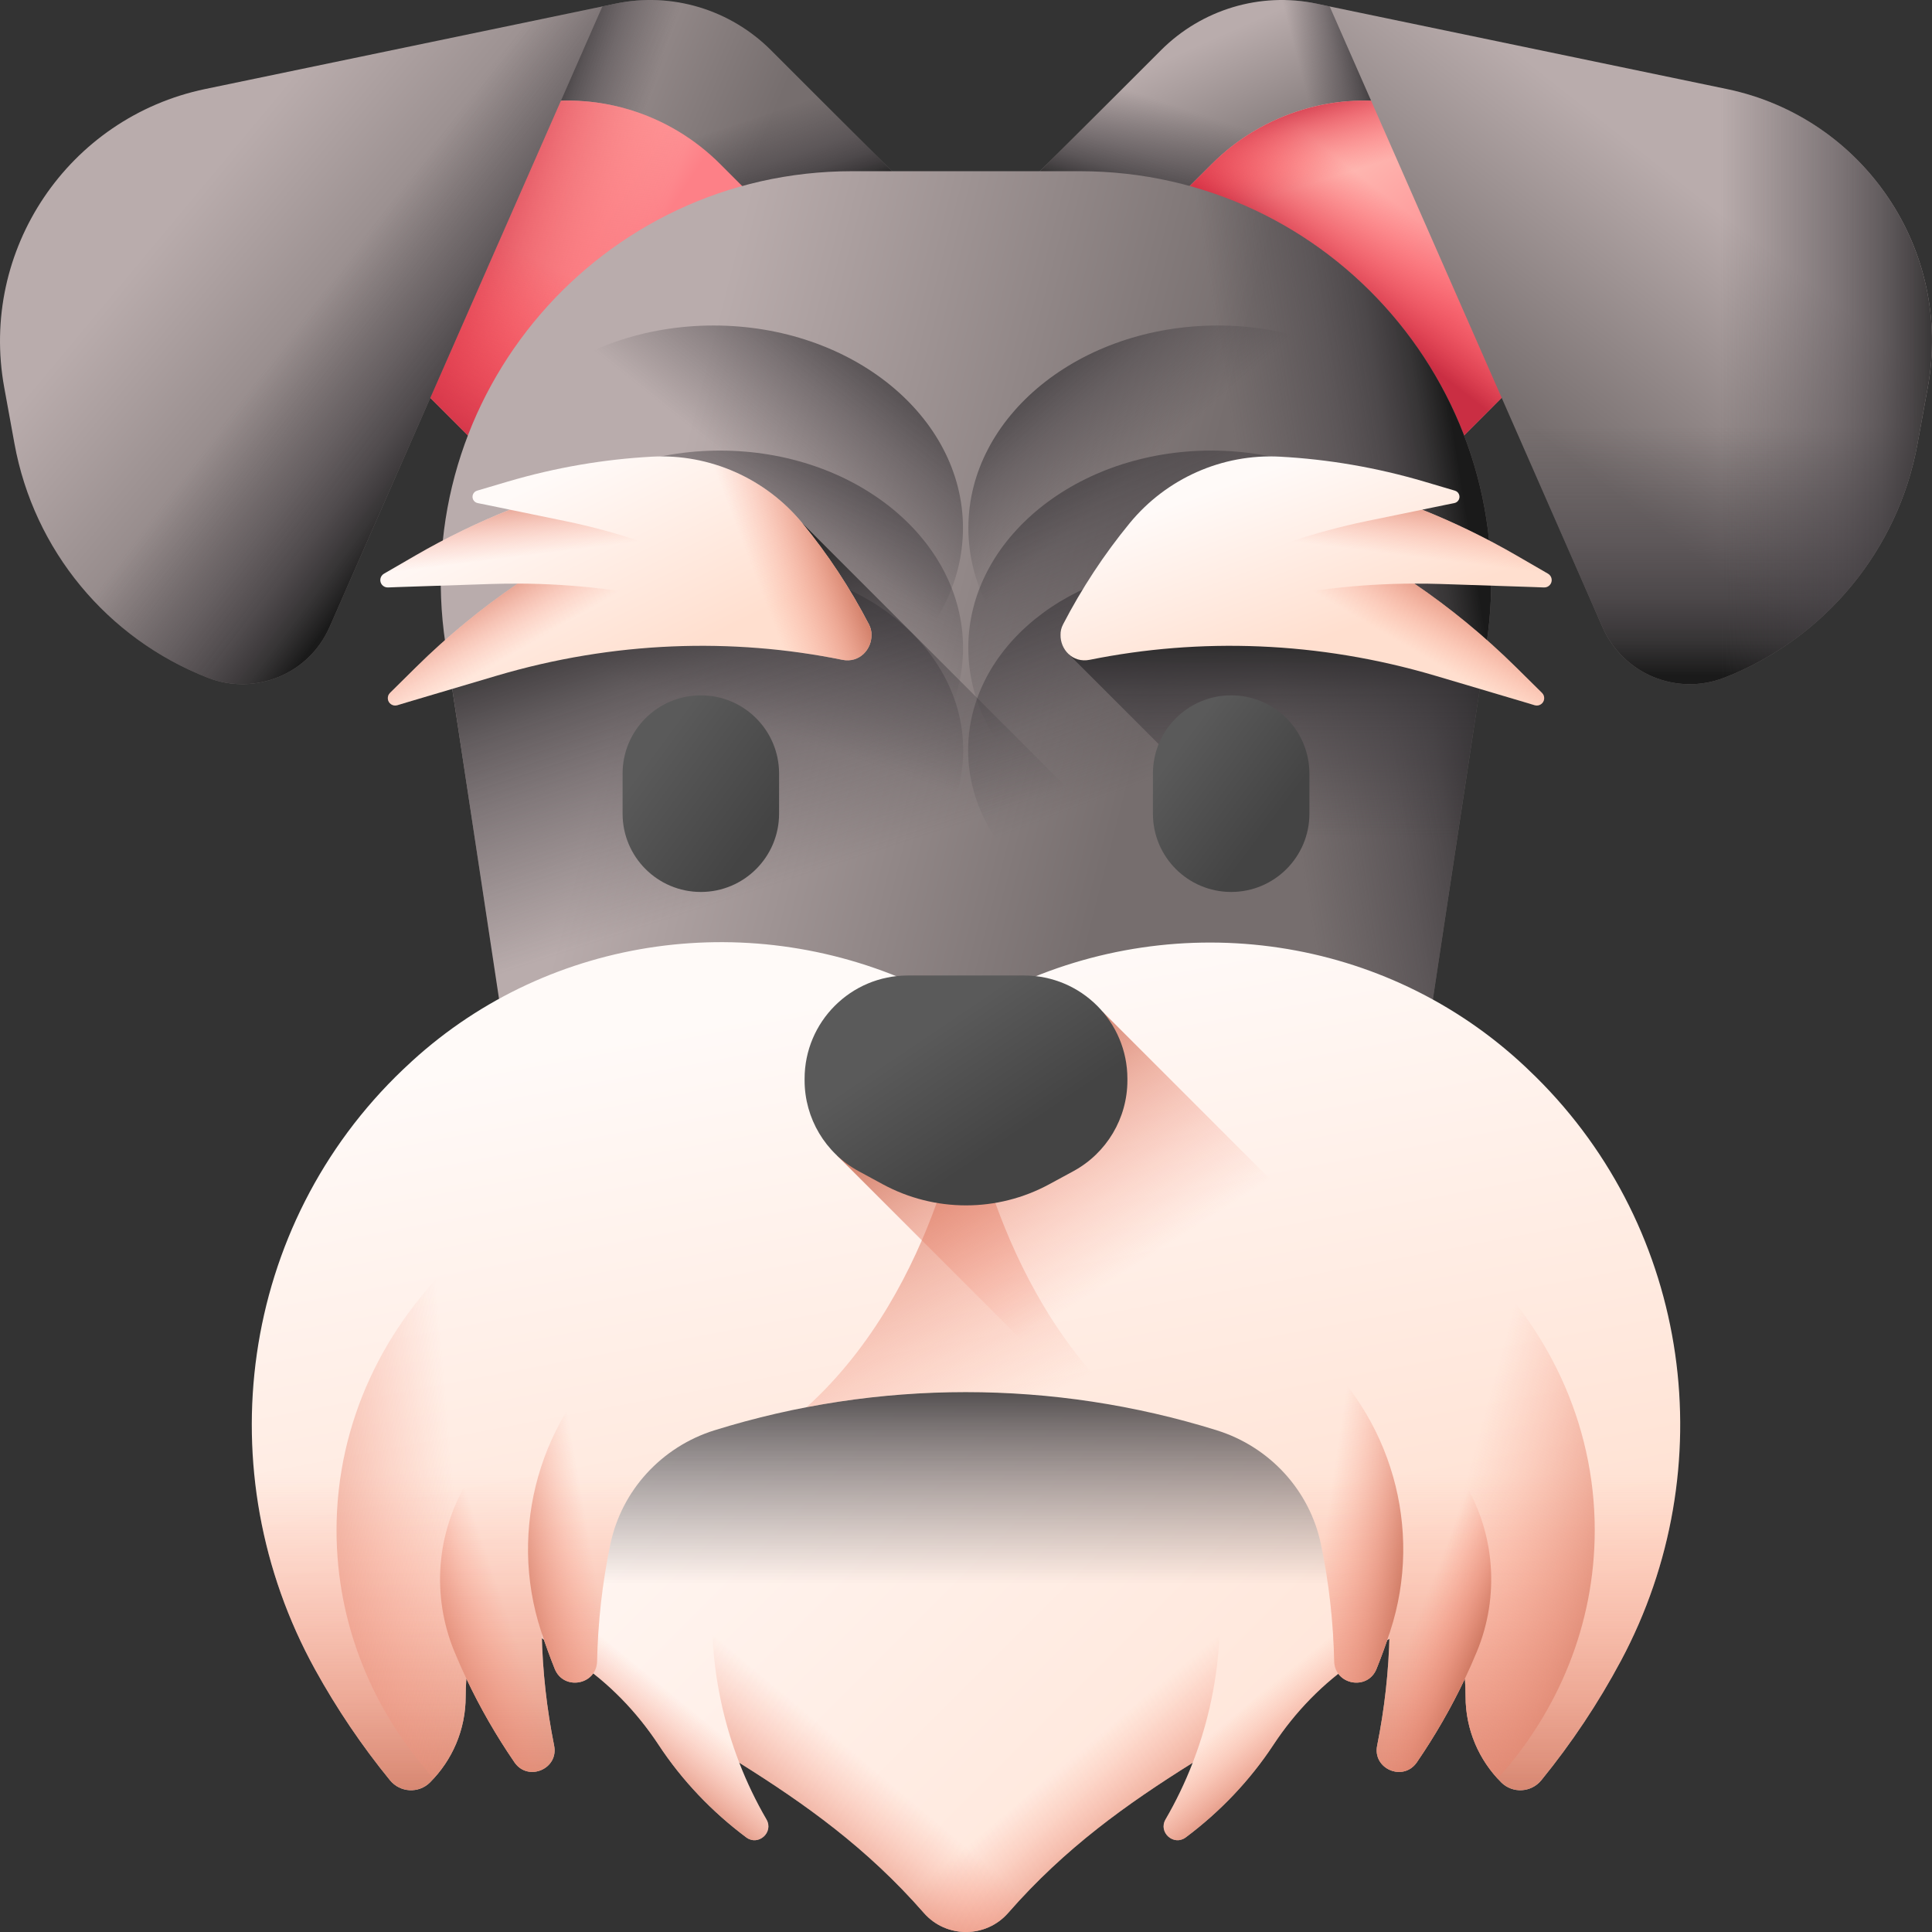 <svg id="Capa_1" enable-background="new 0 0 512 512" height="512" viewBox="0 0 512 512" width="512" xmlns="http://www.w3.org/2000/svg" xmlns:xlink="http://www.w3.org/1999/xlink"><rect x="0" y="0" width="512" height="512" fill="#333333" stroke="none"/><linearGradient id="lg1"><stop offset="0" stop-color="#b9acac"/><stop offset="1" stop-color="#766e6e"/></linearGradient><linearGradient id="SVGID_1_" gradientUnits="userSpaceOnUse" x1="96.747" x2="177.302" xlink:href="#lg1" y1="61.745" y2="95.963"/><linearGradient id="lg2"><stop offset="0" stop-color="#433f43" stop-opacity="0"/><stop offset=".467" stop-color="#413d41" stop-opacity=".467"/><stop offset=".688" stop-color="#393639" stop-opacity=".688"/><stop offset=".856" stop-color="#2c2b2c" stop-opacity=".856"/><stop offset=".998" stop-color="#1a1a1a" stop-opacity=".998"/><stop offset="1" stop-color="#1a1a1a"/></linearGradient><linearGradient id="SVGID_00000178887604221428680450000014122662201721238715_" gradientUnits="userSpaceOnUse" x1="156.261" x2="164.815" xlink:href="#lg2" y1="45.57" y2="71.233"/><linearGradient id="SVGID_00000152249256134996089480000003370388662407230614_" gradientUnits="userSpaceOnUse" x1="151.218" x2="123.654" xlink:href="#lg2" y1="90.145" y2="81.116"/><linearGradient id="SVGID_00000079455406723241091300000009741560744634501819_" gradientUnits="userSpaceOnUse" x1="302.223" x2="318.857" xlink:href="#lg1" y1="18.692" y2="56.236"/><linearGradient id="SVGID_00000078006024398210370390000017662724004253140880_" gradientUnits="userSpaceOnUse" x1="356.57" x2="346.946" xlink:href="#lg2" y1="42.854" y2="72.082"/><linearGradient id="SVGID_00000130638644615357268840000014425465922222858899_" gradientUnits="userSpaceOnUse" x1="364.018" x2="383.978" xlink:href="#lg2" y1="92.751" y2="87.523"/><linearGradient id="lg3"><stop offset="0" stop-color="#ffdfcf"/><stop offset="1" stop-color="#fd8087"/></linearGradient><linearGradient id="SVGID_00000119108075004446451190000018418758275599466119_" gradientUnits="userSpaceOnUse" x1="113.295" x2="153.216" xlink:href="#lg3" y1="66.277" y2="92.654"/><linearGradient id="lg4"><stop offset="0" stop-color="#fd4755" stop-opacity="0"/><stop offset=".259" stop-color="#f74452" stop-opacity=".259"/><stop offset=".628" stop-color="#e43b4c" stop-opacity=".628"/><stop offset="1" stop-color="#ca2e43"/></linearGradient><linearGradient id="SVGID_00000130613686642027974560000006280815728427046078_" gradientUnits="userSpaceOnUse" x1="156.891" x2="108.891" xlink:href="#lg4" y1="107.988" y2="90.879"/><linearGradient id="SVGID_00000083082903855091211420000014972729369885982110_" gradientUnits="userSpaceOnUse" x1="183.246" x2="157.582" xlink:href="#lg4" y1="89.779" y2="139.205"/><linearGradient id="SVGID_00000141452348291439594460000007267037610646416293_" gradientUnits="userSpaceOnUse" x1="285.178" x2="338.61" xlink:href="#lg3" y1="59.443" y2="122.894"/><linearGradient id="SVGID_00000138539326075660500110000001408457305507148473_" gradientUnits="userSpaceOnUse" x1="373.531" x2="355.947" xlink:href="#lg4" y1="56.572" y2="79.384"/><linearGradient id="SVGID_00000097496410139855078480000006239795250628704162_" gradientUnits="userSpaceOnUse" x1="329.602" x2="322.949" xlink:href="#lg4" y1="54.097" y2="32.236"/><linearGradient id="SVGID_00000163047434563781815240000002132866213867663789_" gradientUnits="userSpaceOnUse" x1="53.509" x2="126.222" xlink:href="#lg1" y1="48.597" y2="109.191"/><linearGradient id="SVGID_00000134252074870972416090000014339606339747861166_" gradientUnits="userSpaceOnUse" x1="86.158" x2="129.643" xlink:href="#lg2" y1="76.635" y2="109.427"/><linearGradient id="SVGID_00000080207891399068454890000006701352097146814370_" gradientUnits="userSpaceOnUse" x1="445.554" x2="398.505" xlink:href="#lg1" y1="47.91" y2="107.791"/><linearGradient id="SVGID_00000115515952024129668560000002043455896905778336_" gradientUnits="userSpaceOnUse" x1="445.273" x2="445.273" xlink:href="#lg2" y1="113.367" y2="179.14"/><linearGradient id="SVGID_00000042725952637356470870000011177435620378222011_" gradientUnits="userSpaceOnUse" x1="455.891" x2="519.112" xlink:href="#lg2" y1="97.31" y2="97.31"/><linearGradient id="SVGID_00000023243819015477049360000015228492990350282140_" gradientUnits="userSpaceOnUse" x1="160.116" x2="293.084" xlink:href="#lg1" y1="199.39" y2="233.463"/><linearGradient id="SVGID_00000119819503445830176900000011820825491559057572_" gradientUnits="userSpaceOnUse" x1="342.33" x2="399.672" xlink:href="#lg2" y1="213.259" y2="204.117"/><linearGradient id="SVGID_00000135681695014603295320000004598647371136695696_" gradientUnits="userSpaceOnUse" x1="306.102" x2="273.588" xlink:href="#lg2" y1="120.875" y2="83.603"/><linearGradient id="SVGID_00000099661346613311515340000003418539338545778826_" gradientUnits="userSpaceOnUse" x1="199.684" x2="237.221" xlink:href="#lg2" y1="126.664" y2="79.611"/><linearGradient id="SVGID_00000151531610965778097730000012847383364180232891_" gradientUnits="userSpaceOnUse" x1="321.241" x2="286.347" xlink:href="#lg2" y1="172.241" y2="91.351"/><linearGradient id="SVGID_00000088095595562487063370000007319827151998295450_" gradientUnits="userSpaceOnUse" x1="195.214" x2="225.878" xlink:href="#lg2" y1="161.769" y2="92.511"/><linearGradient id="SVGID_00000100372687389470610370000008179276923552535737_" gradientUnits="userSpaceOnUse" x1="318.234" x2="288.627" xlink:href="#lg2" y1="201.947" y2="123.172"/><linearGradient id="SVGID_00000124845114702235199790000007092167450690655621_" gradientUnits="userSpaceOnUse" x1="197.401" x2="220.134" xlink:href="#lg2" y1="191.041" y2="123.897"/><linearGradient id="SVGID_00000065779803326464889130000004076826859394910108_" gradientUnits="userSpaceOnUse" x1="338.183" x2="338.183" xlink:href="#lg2" y1="222.136" y2="164.869"/><linearGradient id="SVGID_00000067929447842469476660000013986166467097271731_" gradientUnits="userSpaceOnUse" x1="228.244" x2="200.205" xlink:href="#lg2" y1="227.042" y2="141.022"/><linearGradient id="lg5"><stop offset="0" stop-color="#fffaf8"/><stop offset="1" stop-color="#ffdfcf"/></linearGradient><linearGradient id="SVGID_00000165912710609468519460000017905100158816730544_" gradientUnits="userSpaceOnUse" x1="186.073" x2="390.68" xlink:href="#lg5" y1="312.066" y2="516.673"/><linearGradient id="SVGID_00000087410977620597646820000002171424790569492398_" gradientUnits="userSpaceOnUse" x1="256" x2="256" xlink:href="#lg2" y1="419.753" y2="357.749"/><linearGradient id="lg6"><stop offset="0" stop-color="#f89580" stop-opacity="0"/><stop offset=".26" stop-color="#f2917c" stop-opacity=".261"/><stop offset=".595" stop-color="#e2856f" stop-opacity=".597"/><stop offset=".971" stop-color="#c8725b" stop-opacity=".974"/><stop offset=".997" stop-color="#c5715a"/></linearGradient><linearGradient id="SVGID_00000075155605353289815060000000817407587257029823_" gradientUnits="userSpaceOnUse" x1="395.959" x2="408.344" xlink:href="#lg6" y1="414.641" y2="422.21"/><linearGradient id="SVGID_00000172425964765600590230000017357002426007082904_" gradientUnits="userSpaceOnUse" x1="289.935" x2="314.189" xlink:href="#lg6" y1="460.876" y2="489.775"/><linearGradient id="SVGID_00000034768589231111584790000013308884802320618126_" gradientTransform="matrix(-1 0 0 1 2697.71 0)" gradientUnits="userSpaceOnUse" x1="2475.646" x2="2499.9" xlink:href="#lg6" y1="460.876" y2="489.775"/><linearGradient id="SVGID_00000035510250082588779250000002852800716700011686_" gradientUnits="userSpaceOnUse" x1="346.668" x2="362.149" xlink:href="#lg6" y1="438.471" y2="457.393"/><linearGradient id="SVGID_00000120555116375651942280000009453347613112410277_" gradientUnits="userSpaceOnUse" x1="121.479" x2="102.558" xlink:href="#lg6" y1="414.84" y2="439.782"/><linearGradient id="SVGID_00000080188954118359417400000018365277404496434843_" gradientTransform="matrix(-1 0 0 1 2920.645 0)" gradientUnits="userSpaceOnUse" x1="2755.313" x2="2770.795" xlink:href="#lg6" y1="438.471" y2="457.393"/><linearGradient id="SVGID_00000151524255837066012800000016664786174782408595_" gradientUnits="userSpaceOnUse" x1="234.11" x2="269.673" xlink:href="#lg5" y1="261.665" y2="450.089"/><linearGradient id="SVGID_00000121276246649803500910000009986487683337666201_" gradientUnits="userSpaceOnUse" x1="255.999" x2="255.999" xlink:href="#lg6" y1="390.75" y2="489.078"/><linearGradient id="SVGID_00000166642145730119840000000000451886795523328914_" gradientUnits="userSpaceOnUse" x1="119.912" x2="53.15" xlink:href="#lg6" y1="390.014" y2="395.736"/><linearGradient id="SVGID_00000169538740221863422310000012928218391930084017_" gradientUnits="userSpaceOnUse" x1="387.306" x2="442.623" xlink:href="#lg6" y1="396.58" y2="411.84"/><linearGradient id="SVGID_00000132793102246135464240000010652216207892862087_" gradientUnits="userSpaceOnUse" x1="350.323" x2="375.121" xlink:href="#lg6" y1="410.315" y2="414.13"/><linearGradient id="SVGID_00000171000160990536289840000000575926904132739485_" gradientUnits="userSpaceOnUse" x1="157.279" x2="133.753" xlink:href="#lg6" y1="413.711" y2="417.844"/><linearGradient id="SVGID_00000114760753793429010720000005074740968333057459_" gradientUnits="userSpaceOnUse" x1="131.119" x2="107.593" xlink:href="#lg6" y1="417.807" y2="425.755"/><linearGradient id="SVGID_00000176760052107981209200000017485878906911745708_" gradientUnits="userSpaceOnUse" x1="379.634" x2="398.073" xlink:href="#lg6" y1="418.452" y2="425.764"/><linearGradient id="SVGID_00000140729078223161648220000013784471923052169133_" gradientUnits="userSpaceOnUse" x1="259.802" x2="219.671" xlink:href="#lg6" y1="379.254" y2="301.5"/><linearGradient id="SVGID_00000084523126536605257800000002982799698834542483_" gradientUnits="userSpaceOnUse" x1="310.529" x2="271.559" xlink:href="#lg6" y1="329.33" y2="268.499"/><linearGradient id="lg7"><stop offset="0" stop-color="#5a5a5a"/><stop offset="1" stop-color="#444"/></linearGradient><linearGradient id="SVGID_00000101066180266691612640000002388224763662065029_" gradientUnits="userSpaceOnUse" x1="247.116" x2="266.884" xlink:href="#lg7" y1="272.902" y2="302.264"/><linearGradient id="SVGID_00000013160835245723771510000006528429009391024806_" gradientUnits="userSpaceOnUse" x1="172.204" x2="200.995" xlink:href="#lg7" y1="200.37" y2="221.562"/><linearGradient id="SVGID_00000077296399243885567890000012574135077294995365_" gradientUnits="userSpaceOnUse" x1="311.343" x2="336.934" xlink:href="#lg7" y1="199.129" y2="218.322"/><linearGradient id="SVGID_00000039818050826621457910000018215094075740868022_" gradientUnits="userSpaceOnUse" x1="143.182" x2="168.106" xlink:href="#lg5" y1="127.483" y2="178.716"/><linearGradient id="SVGID_00000013189841402856044400000014545634064516562819_" gradientUnits="userSpaceOnUse" x1="198.518" x2="223.096" xlink:href="#lg6" y1="148.429" y2="139.082"/><linearGradient id="SVGID_00000021829573778554981010000001218906889073726357_" gradientUnits="userSpaceOnUse" x1="157.715" x2="145.946" xlink:href="#lg6" y1="160.523" y2="140.445"/><linearGradient id="SVGID_00000158738322846454230610000012121280085300459399_" gradientUnits="userSpaceOnUse" x1="160.889" x2="158.466" xlink:href="#lg6" y1="144.584" y2="125.198"/><linearGradient id="SVGID_00000083806139287132521980000010365684082130383289_" gradientUnits="userSpaceOnUse" x1="333.008" x2="349.163" xlink:href="#lg5" y1="125.475" y2="169.785"/><linearGradient id="SVGID_00000078737253641995566240000017044487908493118091_" gradientTransform="matrix(-1 0 0 1 727.125 0)" gradientUnits="userSpaceOnUse" x1="372.84" x2="361.071" xlink:href="#lg6" y1="160.523" y2="140.445"/><linearGradient id="SVGID_00000079448967953244250620000008201731656573038761_" gradientTransform="matrix(-1 0 0 1 727.125 0)" gradientUnits="userSpaceOnUse" x1="376.014" x2="373.591" xlink:href="#lg6" y1="144.584" y2="125.198"/><g><g><path d="m219.59 106.732c8.3 19.48 12.84 40.31 12.84 61.37 0 3.82-.15 7.64-.45 11.47-.94 11.77-4.18 23.1-9.43 33.35l-137.07-137.07 74.14-74.14h.01l3.26-.7c.08-.02.16-.03.25-.05 14.91-3.15 30.4 1.56 41.18 12.34l33.09 33.09c-13.63 6.83-22.98 20.92-22.98 37.2 0 7.29 1.87 15.42 5.16 23.14z" fill="url(#SVGID_1_)"/><path d="m219.59 106.732c8.3 19.48 12.84 40.31 12.84 61.37 0 3.82-.15 7.64-.45 11.47-.94 11.77-4.18 23.1-9.43 33.35l-137.07-137.07 74.14-74.14h.01l3.26-.7c.08-.02.16-.03.25-.05 14.91-3.15 30.4 1.56 41.18 12.34l33.09 33.09c-13.63 6.83-22.98 20.92-22.98 37.2 0 7.29 1.87 15.42 5.16 23.14z" fill="url(#SVGID_00000178887604221428680450000014122662201721238715_)"/><path d="m219.59 106.732c8.3 19.48 12.84 40.31 12.84 61.37 0 3.82-.15 7.64-.45 11.47-.94 11.77-4.18 23.1-9.43 33.35l-137.07-137.07 74.14-74.14h.01l3.26-.7c.08-.02.16-.03.25-.05 14.91-3.15 30.4 1.56 41.18 12.34l33.09 33.09c-13.63 6.83-22.98 20.92-22.98 37.2 0 7.29 1.87 15.42 5.16 23.14z" fill="url(#SVGID_00000152249256134996089480000003370388662407230614_)"/><path d="m426.52 75.852-137.07 137.07c-5.24-10.25-8.49-21.57-9.42-33.34-1.99-24.94 2.58-49.84 12.38-72.85 3.29-7.72 5.16-15.86 5.16-23.14 0-16.28-9.35-30.37-22.98-37.2l33.09-33.09c10.78-10.78 26.27-15.49 41.18-12.34.09.02.17.03.25.05l3.26.7h.01z" fill="url(#SVGID_00000079455406723241091300000009741560744634501819_)"/><path d="m426.52 75.852-137.07 137.07c-5.24-10.25-8.49-21.57-9.42-33.34-1.99-24.94 2.58-49.84 12.38-72.85 3.29-7.72 5.16-15.86 5.16-23.14 0-16.28-9.35-30.37-22.98-37.2l33.09-33.09c10.78-10.78 26.27-15.49 41.18-12.34.09.02.17.03.25.05l3.26.7h.01z" fill="url(#SVGID_00000078006024398210370390000017662724004253140880_)"/><path d="m426.52 75.852-137.07 137.07c-5.24-10.25-8.49-21.57-9.42-33.34-1.99-24.94 2.58-49.84 12.38-72.85 3.29-7.72 5.16-15.86 5.16-23.14 0-16.28-9.35-30.37-22.98-37.2l33.09-33.09c10.78-10.78 26.27-15.49 41.18-12.34.09.02.17.03.25.05l3.26.7h.01z" fill="url(#SVGID_00000130638644615357268840000014425465922222858899_)"/><path d="m190.824 43.439c-13.595-13.595-33.13-19.535-51.934-15.563-.114.025-.214.038-.315.063l-4.111.883h-.013l-48.5 48.5 136.6 136.6c.559-1.092 1.084-2.203 1.597-3.319-2.54-16.901-7.308-33.474-14.066-49.335-4.149-9.736-6.508-19.989-6.508-29.183 0-13.063 4.778-25.003 12.678-34.183-1.174-4.556-1.822-9.076-1.822-13.31 0-5.222.972-10.214 2.729-14.818z" fill="url(#SVGID_00000119108075004446451190000018418758275599466119_)"/><path d="m190.824 43.439c-13.595-13.595-33.13-19.535-51.934-15.563-.114.025-.214.038-.315.063l-4.111.883h-.013l-48.5 48.5 136.6 136.6c.559-1.092 1.084-2.203 1.597-3.319-2.54-16.901-7.308-33.474-14.066-49.335-4.149-9.736-6.508-19.989-6.508-29.183 0-13.063 4.778-25.003 12.678-34.183-1.174-4.556-1.822-9.076-1.822-13.31 0-5.222.972-10.214 2.729-14.818z" fill="url(#SVGID_00000130613686642027974560000006280815728427046078_)"/><path d="m190.824 43.439c-13.595-13.595-33.13-19.535-51.934-15.563-.114.025-.214.038-.315.063l-4.111.883h-.013l-48.5 48.5 136.6 136.6c.559-1.092 1.084-2.203 1.597-3.319-2.54-16.901-7.308-33.474-14.066-49.335-4.149-9.736-6.508-19.989-6.508-29.183 0-13.063 4.778-25.003 12.678-34.183-1.174-4.556-1.822-9.076-1.822-13.31 0-5.222.972-10.214 2.729-14.818z" fill="url(#SVGID_00000083082903855091211420000014972729369885982110_)"/><path d="m287.855 210.604c.513 1.116 1.036 2.226 1.595 3.318l136.6-136.599-48.5-48.5h-.012l-4.112-.883c-.101-.025-.202-.038-.315-.063-18.803-3.973-38.339 1.967-51.934 15.563l-26.335 26.335c1.757 4.604 2.729 9.596 2.729 14.818 0 4.229-.648 8.751-1.823 13.31 7.9 9.18 12.678 21.12 12.678 34.183 0 9.181-2.359 19.447-6.508 29.183-6.754 15.858-11.522 32.432-14.063 49.335z" fill="url(#SVGID_00000141452348291439594460000007267037610646416293_)"/><path d="m287.855 210.604c.513 1.116 1.036 2.226 1.595 3.318l136.6-136.599-48.5-48.5h-.012l-4.112-.883c-.101-.025-.202-.038-.315-.063-18.803-3.973-38.339 1.967-51.934 15.563l-26.335 26.335c1.757 4.604 2.729 9.596 2.729 14.818 0 4.229-.648 8.751-1.823 13.31 7.9 9.18 12.678 21.12 12.678 34.183 0 9.181-2.359 19.447-6.508 29.183-6.754 15.858-11.522 32.432-14.063 49.335z" fill="url(#SVGID_00000138539326075660500110000001408457305507148473_)"/><path d="m287.855 210.604c.513 1.116 1.036 2.226 1.595 3.318l136.6-136.599-48.5-48.5h-.012l-4.112-.883c-.101-.025-.202-.038-.315-.063-18.803-3.973-38.339 1.967-51.934 15.563l-26.335 26.335c1.757 4.604 2.729 9.596 2.729 14.818 0 4.229-.648 8.751-1.823 13.31 7.9 9.18 12.678 21.12 12.678 34.183 0 9.181-2.359 19.447-6.508 29.183-6.754 15.858-11.522 32.432-14.063 49.335z" fill="url(#SVGID_00000097496410139855078480000006239795250628704162_)"/><g><g><path d="m159.62 1.711-72.301 164.508c-5.439 12.375-19.656 18.273-32.258 13.383-26.693-10.359-46.09-33.839-51.223-62.007l-2.718-14.914c-6.65-36.45 16.99-71.53 53.26-79.09z" fill="url(#SVGID_00000163047434563781815240000002132866213867663789_)"/><path d="m159.62 1.711-72.301 164.508c-5.439 12.375-19.656 18.273-32.258 13.383-26.693-10.359-46.09-33.839-51.223-62.007l-2.718-14.914c-6.65-36.45 16.99-71.53 53.26-79.09z" fill="url(#SVGID_00000134252074870972416090000014339606339747861166_)"/></g><g><path d="m352.38 1.711 72.301 164.508c5.439 12.375 19.656 18.273 32.258 13.383 26.693-10.359 46.09-33.839 51.223-62.007l2.718-14.914c6.65-36.45-16.99-71.53-53.26-79.09z" fill="url(#SVGID_00000080207891399068454890000006701352097146814370_)"/><path d="m424.681 166.219c5.439 12.375 19.656 18.273 32.258 13.383 26.693-10.359 46.09-33.839 51.223-62.007l2.718-14.914c2.662-14.591.46-28.957-5.453-41.432h-126.88z" fill="url(#SVGID_00000115515952024129668560000002043455896905778336_)"/><path d="m457.62 23.591-49.492-10.29v115.255l16.553 37.663c5.439 12.375 19.656 18.273 32.258 13.383 26.693-10.359 46.09-33.839 51.223-62.007l2.718-14.914c6.65-36.45-16.99-71.53-53.26-79.09z" fill="url(#SVGID_00000042725952637356470870000011177435620378222011_)"/></g></g></g><path d="m295.212 401.385h-78.432c-36.74 0-67.959-26.861-73.442-63.189l-25.288-167.547c-9.953-65.94 41.105-125.281 107.791-125.281h60.311c66.687 0 117.744 59.342 107.791 125.281l-25.288 167.547c-5.484 36.328-36.703 63.189-73.443 63.189z" fill="url(#SVGID_00000023243819015477049360000015228492990350282140_)"/><path d="m286.151 45.367h-29.555v356.017h38.616c36.74 0 67.959-26.861 73.442-63.189l25.288-167.547c9.953-65.939-41.104-125.281-107.791-125.281z" fill="url(#SVGID_00000119819503445830176900000011820825491559057572_)"/><g><g><ellipse cx="322.72" cy="139.925" fill="url(#SVGID_00000135681695014603295320000004598647371136695696_)" rx="66.094" ry="53.661"/><ellipse cx="189.104" cy="139.925" fill="url(#SVGID_00000099661346613311515340000003418539338545778826_)" rx="66.094" ry="53.661"/></g><g><ellipse cx="321.004" cy="171.692" fill="url(#SVGID_00000151531610965778097730000012847383364180232891_)" rx="64.397" ry="52.282"/><ellipse cx="190.82" cy="171.692" fill="url(#SVGID_00000088095595562487063370000007319827151998295450_)" rx="64.397" ry="52.282"/></g><g><ellipse cx="317.053" cy="198.806" fill="url(#SVGID_00000100372687389470610370000008179276923552535737_)" rx="60.488" ry="49.109"/><ellipse cx="194.771" cy="198.806" fill="url(#SVGID_00000124845114702235199790000007092167450690655621_)" rx="60.488" ry="49.109"/></g></g><path d="m283.207 173.348 95.86 95.86 14.091-93.362-20.673-14.426h-77.35z" fill="url(#SVGID_00000065779803326464889130000004076826859394910108_)"/><path d="m368.654 338.196 5.708-37.816-161.743-161.743-93.416 39.658 24.134 159.9c5.483 36.328 36.702 63.189 73.442 63.189h78.433c36.74.001 67.959-26.86 73.442-63.188z" fill="url(#SVGID_00000067929447842469476660000013986166467097271731_)"/><g><path d="m435.98 355.025c-1.49 7.07-3.76 13.92-6.74 20.45-3.3 7.25-5.58 14.93-6.34 22.85-1.07 11.14-4.11 22.04-8.89 32.27-1.68 3.59-7.1 2.25-6.97-1.72.14-3.9.05-7.83-.25-11.78-6.43 10.35-14.82 19.39-24.64 26.74-3.18 2.38-7.34-1.35-5.35-4.78 2.7-4.65 5.06-9.55 7.06-14.65-8.21 5.08-16.37 10.24-24.35 15.62-.05.04-.1.07-.15.11-8.72 5.87-16.09 13.47-21.88 22.24-6.22 9.44-14.11 17.72-23.24 24.55-3.18 2.38-7.35-1.32-5.36-4.76 2.77-4.76 5.18-9.78 7.21-15.03-17.51 10.97-33.78 22.53-48.92 39.81-5.91 6.74-16.43 6.74-22.34 0-15.14-17.28-31.41-28.84-48.92-39.81 2.03 5.25 4.44 10.27 7.21 15.03 1.99 3.44-2.18 7.14-5.36 4.76-9.13-6.83-17.02-15.11-23.24-24.55-5.79-8.77-13.16-16.37-21.88-22.24-.05-.04-.1-.07-.15-.11-7.98-5.39-16.14-10.54-24.35-15.62 2 5.1 4.36 10 7.06 14.65 1.99 3.43-2.17 7.16-5.35 4.78-9.82-7.35-18.21-16.39-24.64-26.74-.3 3.95-.39 7.88-.25 11.78.13 3.97-5.29 5.32-6.97 1.72-4.78-10.23-7.82-21.13-8.89-32.27-.76-7.92-3.04-15.6-6.34-22.85-2.98-6.53-5.25-13.38-6.74-20.45z" fill="url(#SVGID_00000165912710609468519460000017905100158816730544_)"/><path d="m435.98 355.025c-1.49 7.07-3.76 13.92-6.74 20.45-3.3 7.25-5.58 14.93-6.34 22.85-1.07 11.14-4.11 22.04-8.89 32.27-1.68 3.59-7.1 2.25-6.97-1.72.14-3.9.05-7.83-.25-11.78-6.43 10.35-14.82 19.39-24.64 26.74-3.18 2.38-7.34-1.35-5.35-4.78 2.7-4.65 5.06-9.55 7.06-14.65-8.21 5.08-16.37 10.24-24.35 15.62-.05.04-.1.07-.15.11-8.72 5.87-16.09 13.47-21.88 22.24-6.22 9.44-14.11 17.72-23.24 24.55-3.18 2.38-7.35-1.32-5.36-4.76 2.77-4.76 5.18-9.78 7.21-15.03-17.51 10.97-33.78 22.53-48.92 39.81-5.91 6.74-16.43 6.74-22.34 0-15.14-17.28-31.41-28.84-48.92-39.81 2.03 5.25 4.44 10.27 7.21 15.03 1.99 3.44-2.18 7.14-5.36 4.76-9.13-6.83-17.02-15.11-23.24-24.55-5.79-8.77-13.16-16.37-21.88-22.24-.05-.04-.1-.07-.15-.11-7.98-5.39-16.14-10.54-24.35-15.62 2 5.1 4.36 10 7.06 14.65 1.99 3.43-2.17 7.16-5.35 4.78-9.82-7.35-18.21-16.39-24.64-26.74-.3 3.95-.39 7.88-.25 11.78.13 3.97-5.29 5.32-6.97 1.72-4.78-10.23-7.82-21.13-8.89-32.27-.76-7.92-3.04-15.6-6.34-22.85-2.98-6.53-5.25-13.38-6.74-20.45z" fill="url(#SVGID_00000087410977620597646820000002171424790569492398_)"/><path d="m406.795 417.095c-6.428 10.345-14.825 19.386-24.649 26.741-3.178 2.382-7.355-1.325-5.357-4.756 8.426-14.521 13.645-31.461 14.362-49.797l.543-13.971c.036-.97.065-1.933.087-2.896l1.839.463 2.606 5.364c6.146 12.654 9.57 25.836 10.569 38.852z" fill="url(#SVGID_00000075155605353289815060000000817407587257029823_)"/><g><path d="m230.374 492.331c4.93 4.421 9.748 9.241 14.458 14.615 5.905 6.737 16.43 6.737 22.335 0 15.147-17.282 31.41-28.839 48.917-39.807 4.156-10.75 6.677-22.438 7.158-34.762l.159-34.045h-93.028v93.999z" fill="url(#SVGID_00000172425964765600590230000017357002426007082904_)"/></g><g><path d="m281.625 492.331c-4.93 4.421-9.748 9.241-14.458 14.615-5.905 6.737-16.43 6.737-22.335 0-15.147-17.282-31.41-28.839-48.917-39.807-4.156-10.75-6.677-22.438-7.158-34.762l-.159-34.045h93.028v93.999z" fill="url(#SVGID_00000034768589231111584790000013308884802320618126_)"/></g><path d="m323.402 398.331-.159 34.045c-.485 12.321-3.004 24.012-7.159 34.762-2.027 5.248-4.438 10.272-7.203 15.028-1.991 3.439 2.179 7.145 5.357 4.763 9.128-6.834 17.019-15.115 23.244-24.555 5.791-8.766 13.16-16.367 21.876-22.245.051-.029.101-.065.152-.101 7.977-5.386 16.135-10.54 24.344-15.628 3.201-8.185 5.452-16.919 6.566-26.068h-67.018z" fill="url(#SVGID_00000035510250082588779250000002852800716700011686_)"/><g><path d="m105.204 417.095c6.428 10.345 14.825 19.386 24.649 26.741 3.178 2.382 7.355-1.325 5.357-4.756-8.426-14.521-13.645-31.461-14.362-49.797l-.543-13.971c-.036-.97-.065-1.933-.087-2.896l-1.839.463-2.606 5.364c-6.146 12.654-9.57 25.836-10.569 38.852z" fill="url(#SVGID_00000120555116375651942280000009453347613112410277_)"/><path d="m188.597 398.331.159 34.045c.485 12.321 3.004 24.012 7.159 34.762 2.027 5.248 4.438 10.272 7.203 15.028 1.991 3.439-2.179 7.145-5.357 4.763-9.128-6.834-17.019-15.115-23.244-24.555-5.791-8.766-13.16-16.367-21.876-22.245-.051-.029-.101-.065-.152-.101-7.977-5.386-16.135-10.54-24.344-15.628-3.201-8.185-5.452-16.919-6.567-26.068h67.019z" fill="url(#SVGID_00000080188954118359417400000018365277404496434843_)"/></g></g><g><path d="m429.59 440.062c-6.02 11.27-13.11 21.88-21.12 31.71-2.68 3.29-7.6 3.57-10.62.59l-.05-.06c-5.81-5.82-9.41-13.86-9.41-22.73 0-1.58-.07-3.15-.18-4.71-3.63 7.69-7.9 15.1-12.74 22.17-3.58 5.21-11.77 1.76-10.51-4.43 1.95-9.7 3.07-19.66 3.29-29.79-1.06 3.18-2.2 6.33-3.46 9.45-2.35 5.87-11.1 4.28-11.22-2.04-.21-10.26-1.35-20.61-3.49-30.91-2.97-14.34-13.61-25.88-27.58-30.25-.01-.01-.01-.01-.01-.01-43.37-13.5-89.81-13.5-133.17 0h-.01c-13.97 4.38-24.61 15.92-27.58 30.26-2.14 10.3-3.29 20.65-3.49 30.91-.12 6.32-8.87 7.91-11.23 2.04-1.25-3.12-2.4-6.27-3.45-9.45.22 10.13 1.34 20.09 3.29 29.79 1.26 6.19-6.94 9.64-10.51 4.43-4.85-7.07-9.12-14.49-12.75-22.18-.11 1.56-.18 3.13-.18 4.72 0 8.87-3.59 16.91-9.41 22.73l-.05.06c-3.01 2.98-7.93 2.7-10.61-.59-7.46-9.13-14.1-18.95-19.84-29.34-28.91-52.38-20.01-117.71 23.29-158.99.785-.748 1.579-1.489 2.38-2.22 36.784-33.607 90.601-40.852 135.549-19.355l11.281 5.395 11.114-5.316c45.643-21.832 100.258-13.891 137.119 20.768.923.868 1.836 1.748 2.738 2.638 41.159 40.64 49.869 103.69 22.619 154.71z" fill="url(#SVGID_00000151524255837066012800000016664786174782408595_)"/><path d="m83.501 442.43c5.735 10.392 12.383 20.209 19.837 29.344 2.681 3.286 7.6 3.57 10.61.583l.056-.055c5.812-5.822 9.411-13.858 9.411-22.733 0-1.585.066-3.157.175-4.719 3.636 7.694 7.903 15.112 12.751 22.18 3.574 5.216 11.767 1.763 10.509-4.432-1.953-9.692-3.069-19.66-3.288-29.789 1.053 3.18 2.2 6.334 3.453 9.453 2.354 5.868 11.102 4.279 11.221-2.041.208-10.256 1.357-20.605 3.494-30.91 2.973-14.337 13.608-25.881 27.582-30.254.004-.001.006-.002.006-.002 43.363-13.507 89.807-13.507 133.169 0 0 0 .004.001.012.004 13.974 4.373 24.608 15.916 27.582 30.254 2.137 10.304 3.285 20.652 3.493 30.908.119 6.321 8.867 7.909 11.221 2.041 1.253-3.119 2.4-6.273 3.453-9.453-.219 10.13-1.335 20.097-3.288 29.789-1.258 6.195 6.935 9.648 10.509 4.432 4.845-7.065 9.111-14.479 12.746-22.169.108 1.559.174 3.128.174 4.709 0 8.876 3.598 16.911 9.411 22.733l.056.055c3.012 2.986 7.931 2.7 10.612-.586 8.016-9.824 15.101-20.439 21.12-31.708 18.969-35.515 20.51-76.858 5.816-112.415h-358.853c-14.942 36.32-12.998 78.636 6.95 114.781z" fill="url(#SVGID_00000121276246649803500910000009986487683337666201_)"/><g><path d="m309.741 375.498c-14.017-42.504-57.002-73.448-107.864-73.448-62.238 0-112.691 46.331-112.691 103.482 0 25 9.654 47.93 25.726 65.817 5.275-5.731 8.503-13.377 8.503-21.779 0-1.585.066-3.157.175-4.719 3.636 7.694 7.903 15.112 12.751 22.18 3.574 5.216 11.767 1.763 10.509-4.432-1.953-9.692-3.069-19.66-3.288-29.789 1.053 3.18 2.2 6.334 3.453 9.453 2.354 5.868 11.102 4.279 11.221-2.041.208-10.256 1.357-20.605 3.494-30.91 2.973-14.337 13.608-25.881 27.582-30.254.004-.001.006-.002.006-.002 39.14-12.194 80.792-13.377 120.423-3.558z" fill="url(#SVGID_00000166642145730119840000000000451886795523328914_)"/></g><path d="m422.622 405.532c0-57.152-50.454-103.482-112.691-103.482-50.861 0-93.846 30.944-107.864 73.447 39.629-9.817 81.278-8.634 120.418 3.558 0 0 .004.001.012.004 13.974 4.373 24.608 15.916 27.582 30.254 2.137 10.304 3.285 20.652 3.493 30.908.119 6.321 8.867 7.909 11.221 2.041 1.253-3.119 2.4-6.273 3.453-9.453-.219 10.13-1.335 20.097-3.288 29.789-1.258 6.195 6.935 9.648 10.509 4.432 4.845-7.065 9.111-14.479 12.746-22.169.108 1.559.174 3.128.174 4.709 0 8.404 3.229 16.051 8.506 21.782 16.074-17.888 25.729-40.818 25.729-65.82z" fill="url(#SVGID_00000169538740221863422310000012928218391930084017_)"/><path d="m366.738 437.148c.521-1.44 1.027-2.884 1.508-4.335.051-.154.102-.308.152-.462 8.92-27.197.304-57.126-21.473-75.699-.245-.209-.49-.418-.735-.626-15.068-12.806-34.222-19.792-53.997-19.792h-72.579c-19.775 0-38.929 6.986-53.997 19.792-.245.208-.49.417-.735.626-21.777 18.573-30.393 48.502-21.473 75.698.05.153.101.306.151.459.482 1.454.989 2.901 1.511 4.344.087.238.172.477.259.715.54 1.471 1.098 2.938 1.683 4.395 2.354 5.868 11.102 4.279 11.221-2.041.209-10.269 1.36-20.632 3.502-30.949 2.975-14.328 13.604-25.857 27.573-30.214l.006-.002c43.285-13.502 89.653-13.525 132.952-.068l.23.071c13.963 4.34 24.588 15.855 27.564 30.171 2.148 10.331 3.302 20.708 3.511 30.991.119 6.321 8.867 7.909 11.221 2.041.585-1.456 1.142-2.922 1.682-4.392.09-.242.176-.482.263-.723z" fill="url(#SVGID_00000132793102246135464240000010652216207892862087_)"/><path d="m366.738 437.148c.521-1.44 1.027-2.884 1.508-4.335.051-.154.102-.308.152-.462 8.92-27.197.304-57.126-21.473-75.699-.245-.209-.49-.418-.735-.626-15.068-12.806-34.222-19.792-53.997-19.792h-72.579c-19.775 0-38.929 6.986-53.997 19.792-.245.208-.49.417-.735.626-21.777 18.573-30.393 48.502-21.473 75.698.05.153.101.306.151.459.482 1.454.989 2.901 1.511 4.344.087.238.172.477.259.715.54 1.471 1.098 2.938 1.683 4.395 2.354 5.868 11.102 4.279 11.221-2.041.209-10.269 1.36-20.632 3.502-30.949 2.975-14.328 13.604-25.857 27.573-30.214l.006-.002c43.285-13.502 89.653-13.525 132.952-.068l.23.071c13.963 4.34 24.588 15.855 27.564 30.171 2.148 10.331 3.302 20.708 3.511 30.991.119 6.321 8.867 7.909 11.221 2.041.585-1.456 1.142-2.922 1.682-4.392.09-.242.176-.482.263-.723z" fill="url(#SVGID_00000171000160990536289840000000575926904132739485_)"/><path d="m123.83 392.726c-8.23 13.567-9.472 30.264-3.421 44.933 4.24 10.28 9.589 20.124 15.931 29.37 3.574 5.216 11.767 1.763 10.509-4.432-5.28-26.203-4.488-54.413 3.808-82.426l6.325-21.343c.441-1.481.89-2.948 1.35-4.41l-3.009-.242-6.672 6.755c-9.733 9.856-17.999 20.549-24.821 31.795z" fill="url(#SVGID_00000114760753793429010720000005074740968333057459_)"/><path d="m387.978 392.726c8.23 13.567 9.472 30.264 3.421 44.933-4.24 10.28-9.589 20.124-15.931 29.37-3.574 5.216-11.767 1.763-10.509-4.432 5.28-26.203 4.488-54.413-3.808-82.426l-6.325-21.343c-.441-1.481-.89-2.948-1.349-4.41l3.009-.242 6.672 6.755c9.732 9.856 17.998 20.549 24.82 31.795z" fill="url(#SVGID_00000176760052107981209200000017485878906911745708_)"/></g><path d="m256 288.978s-6.775 51.867-42.253 83.954c27.931-5.353 56.632-5.335 84.562.05-35.527-32.084-42.309-84.004-42.309-84.004z" fill="url(#SVGID_00000140729078223161648220000013784471923052169133_)"/><path d="m439.684 415.581-147.535-147.535-70.316 38.19 64.82 64.82c12.089 1.675 24.076 4.335 35.836 7.995 0 0 0 0 .01.01 13.97 4.37 24.61 15.91 27.58 30.25 2.14 10.3 3.28 20.65 3.49 30.91.12 6.32 8.87 7.91 11.22 2.04 1.26-3.12 2.4-6.27 3.46-9.45-.22 10.13-1.34 20.09-3.29 29.79-1.26 6.19 6.93 9.64 10.51 4.43 4.84-7.07 9.11-14.48 12.74-22.17.11 1.56.18 3.13.18 4.71 0 8.87 3.6 16.91 9.41 22.73l.05.06c3.02 2.98 7.94 2.7 10.62-.59 8.01-9.83 15.1-20.44 21.12-31.71 4.228-7.913 7.586-16.116 10.095-24.48z" fill="url(#SVGID_00000084523126536605257800000002982799698834542483_)"/><path d="m278.071 313.835 6.386-3.465c8.822-4.787 14.316-14.019 14.316-24.056v-.427c0-15.115-12.254-27.369-27.369-27.369h-30.809c-15.115 0-27.369 12.254-27.369 27.369v.427c0 10.037 5.494 19.269 14.316 24.056l6.386 3.465c13.767 7.469 30.377 7.469 44.143 0z" fill="url(#SVGID_00000101066180266691612640000002388224763662065029_)"/><g><path d="m185.729 236.378c-11.452 0-20.736-9.284-20.736-20.736v-10.634c0-11.452 9.284-20.736 20.736-20.736 11.452 0 20.736 9.284 20.736 20.736v10.634c-.001 11.452-9.284 20.736-20.736 20.736z" fill="url(#SVGID_00000013160835245723771510000006528429009391024806_)"/><path d="m326.271 236.378c-11.452 0-20.736-9.284-20.736-20.736v-10.634c0-11.452 9.284-20.736 20.736-20.736 11.452 0 20.736 9.284 20.736 20.736v10.634c0 11.452-9.283 20.736-20.736 20.736z" fill="url(#SVGID_00000077296399243885567890000012574135077294995365_)"/></g><g><g><path d="m230.944 168.243c.023-.889-.174-1.825-.661-2.762-4.962-9.574-10.877-18.579-17.664-26.843-9.722-11.839-24.527-18.438-39.824-17.615-12.668.682-25.523 2.844-38.334 6.633l-8.023 2.374c-.481.142-.874.49-1.075.949-.435.997.167 2.136 1.234 2.346.759.149 1.52.302 2.282.458l6.227 1.284c-8.471 3.385-16.829 7.42-25.001 12.144l-8.346 4.825c-.5.289-.847.785-.947 1.353-.218 1.234.764 2.347 2.016 2.294.891-.038 1.784-.072 2.68-.103l24.724-.819c2.327-.077 4.64-.1 6.947-.093-9.446 6.43-18.486 13.814-26.964 22.185l-6.859 6.774c-.411.406-.622.973-.575 1.549.1 1.249 1.331 2.079 2.529 1.712.853-.261 1.708-.52 2.568-.776l23.718-7.029c31.131-9.218 62.479-10.099 91.599-4.231 4.604.936 7.84-2.826 7.749-6.609z" fill="url(#SVGID_00000039818050826621457910000018215094075740868022_)"/><path d="m212.619 138.638c-9.565-11.648-24.052-18.207-39.085-17.633v50.569c16.956-1.12 33.647.052 49.661 3.279 4.604.935 7.84-2.827 7.748-6.61.023-.889-.174-1.825-.661-2.762-4.961-9.574-10.876-18.579-17.663-26.843z" fill="url(#SVGID_00000013189841402856044400000014545634064516562819_)"/><g><path d="m223.198 174.85c-29.126-5.866-60.467-4.982-91.603 4.234l-23.717 7.031c-.855.253-1.719.515-2.564.777-1.204.359-2.428-.466-2.535-1.719v-.136c0-.524.194-1.029.583-1.408l6.857-6.779c8.469-8.362 17.501-15.753 26.941-22.192 29.864.078 57.981 7.022 82.775 19.113 6.313 3.088 12.325-4.749 7.711-10.052-.622-.719-1.243-1.428-1.874-2.127.787.515 1.573 1.049 2.35 1.583 5.798 3.973 1.962 13.073-4.924 11.675z" fill="url(#SVGID_00000021829573778554981010000001218906889073726357_)"/><path d="m225.791 173.694c-1.661.923-3.739 1.117-5.856.078-26.698-13.024-57.252-20.075-89.7-19.006l-24.727.816c-.893.029-1.787.068-2.68.107-1.253.049-2.234-1.068-2.01-2.302.097-.563.447-1.059.942-1.35l8.343-4.827c8.177-4.72 16.53-8.76 24.999-12.14l14.811 3.05c27.592 5.701 51.94 17.86 71.82 34.283 1.28 1.058 2.718 1.427 4.058 1.291z" fill="url(#SVGID_00000158738322846454230610000012121280085300459399_)"/></g></g><g><path d="m281.056 168.243c-.023-.889.174-1.825.661-2.762 4.962-9.574 10.877-18.579 17.664-26.843 9.722-11.839 24.527-18.438 39.824-17.615 12.668.682 25.523 2.844 38.334 6.633l8.023 2.374c.481.142.874.49 1.075.949.435.997-.167 2.136-1.234 2.346-.759.149-1.52.302-2.282.458l-6.227 1.284c8.471 3.385 16.829 7.42 25.001 12.144l8.346 4.825c.5.289.847.785.947 1.353.218 1.234-.764 2.347-2.016 2.294-.891-.038-1.784-.072-2.68-.103l-24.724-.819c-2.327-.077-4.64-.1-6.947-.093 9.446 6.43 18.486 13.814 26.964 22.185l6.859 6.774c.411.406.622.973.575 1.549-.1 1.249-1.331 2.079-2.529 1.712-.853-.261-1.708-.52-2.568-.776l-23.718-7.029c-31.131-9.218-62.479-10.099-91.599-4.231-4.604.936-7.84-2.826-7.749-6.609z" fill="url(#SVGID_00000083806139287132521980000010365684082130383289_)"/><g><path d="m288.802 174.85c29.126-5.866 60.467-4.982 91.603 4.234l23.717 7.031c.855.253 1.719.515 2.564.777 1.204.359 2.428-.466 2.535-1.719v-.136c0-.524-.194-1.029-.583-1.408l-6.857-6.779c-8.469-8.362-17.501-15.753-26.941-22.192-29.864.078-57.981 7.022-82.775 19.113-6.313 3.088-12.324-4.749-7.711-10.052.622-.719 1.243-1.428 1.874-2.127-.787.515-1.573 1.049-2.35 1.583-5.798 3.973-1.962 13.073 4.924 11.675z" fill="url(#SVGID_00000078737253641995566240000017044487908493118091_)"/><path d="m286.209 173.694c1.661.923 3.739 1.117 5.856.078 26.698-13.024 57.252-20.075 89.7-19.006l24.727.816c.893.029 1.787.068 2.68.107 1.253.049 2.234-1.068 2.01-2.302-.097-.563-.447-1.059-.942-1.35l-8.343-4.827c-8.177-4.72-16.53-8.76-24.999-12.14l-14.811 3.05c-27.592 5.701-51.94 17.86-71.82 34.283-1.28 1.058-2.718 1.427-4.058 1.291z" fill="url(#SVGID_00000079448967953244250620000008201731656573038761_)"/></g></g></g></g></svg>